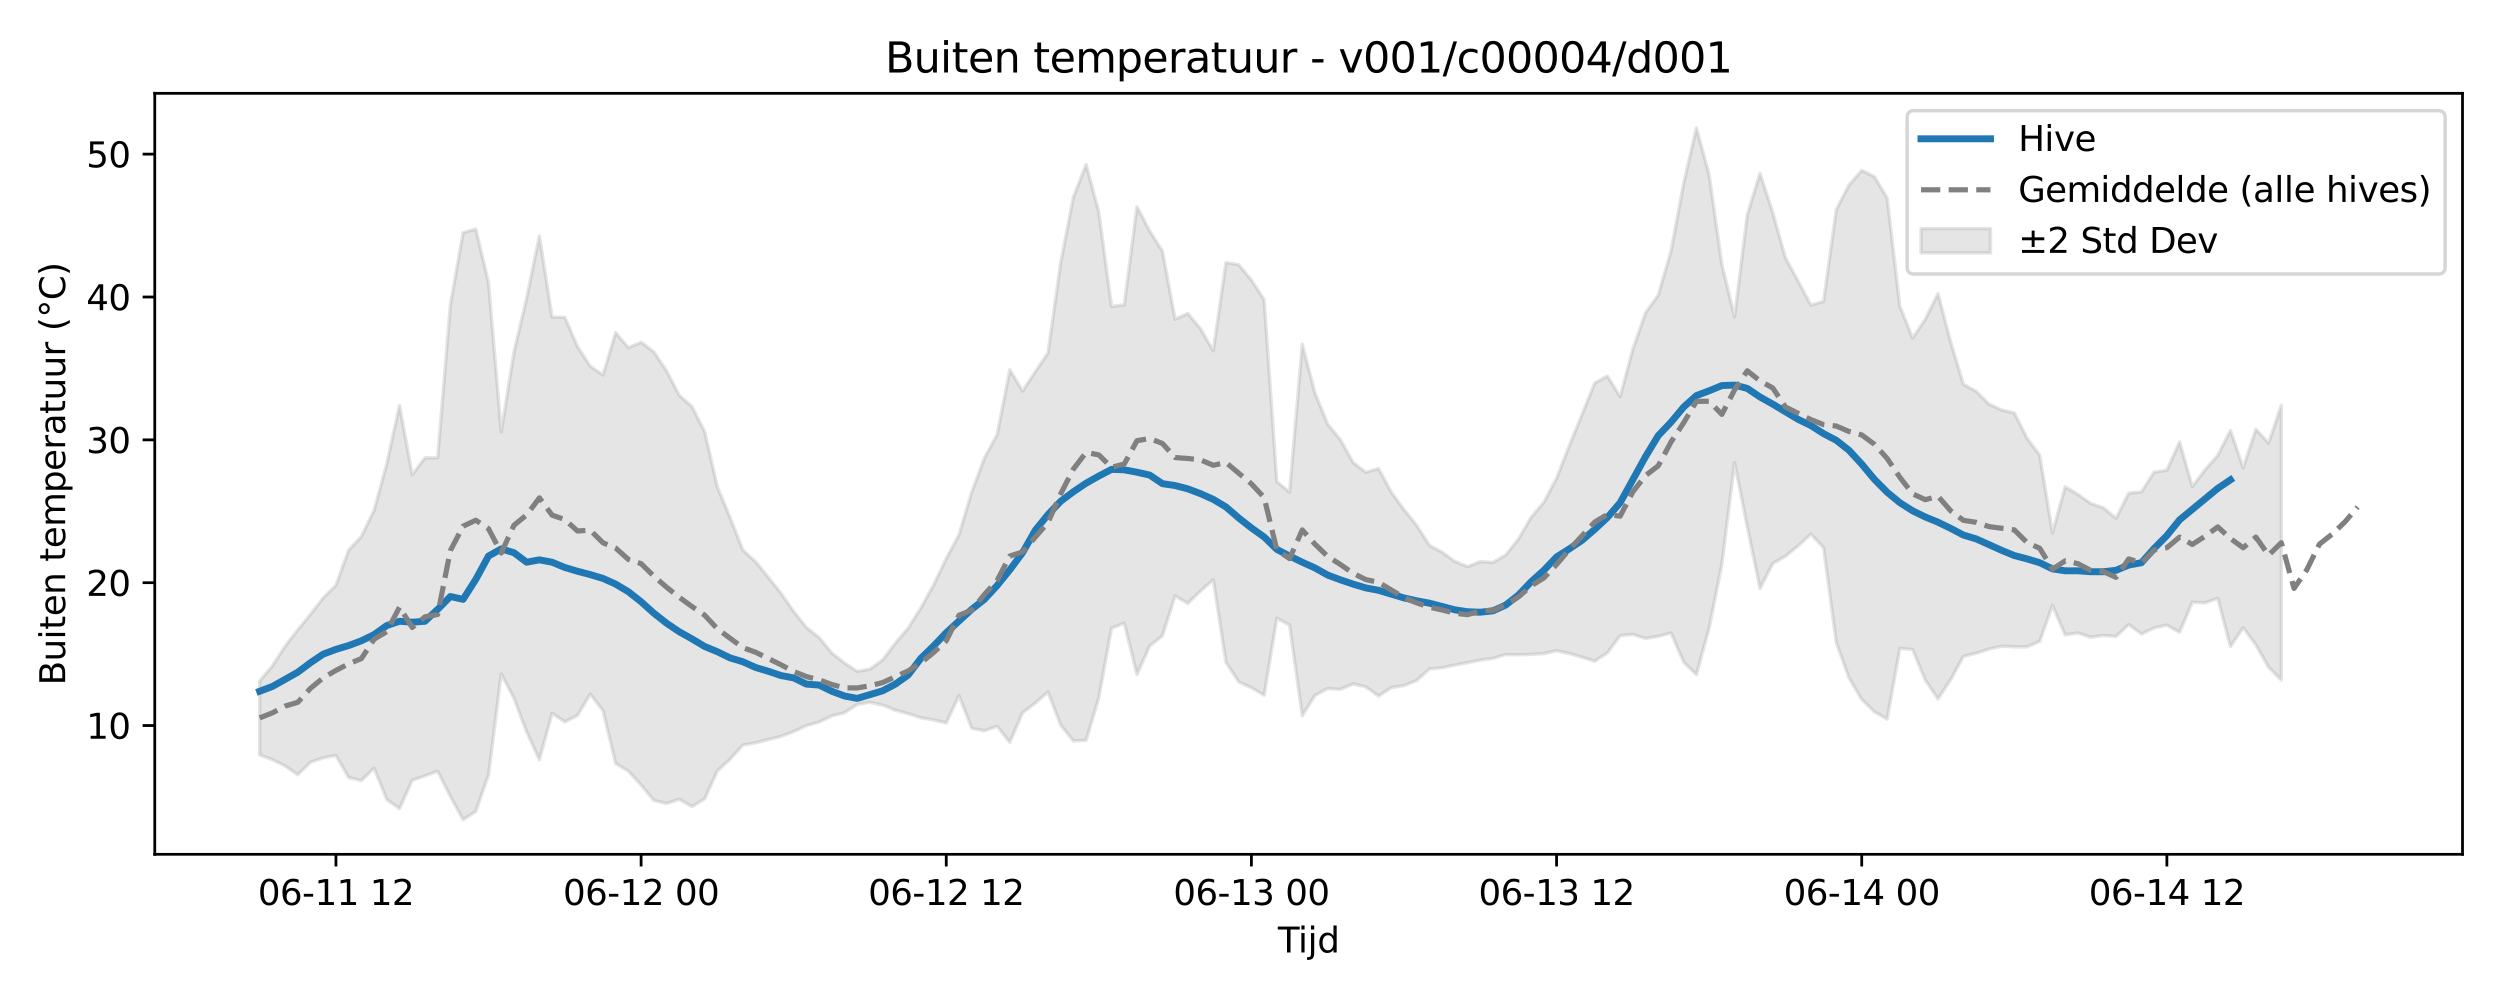 <?xml version="1.0" encoding="utf-8" standalone="no"?>
<!DOCTYPE svg PUBLIC "-//W3C//DTD SVG 1.1//EN"
  "http://www.w3.org/Graphics/SVG/1.1/DTD/svg11.dtd">
<svg xmlns:xlink="http://www.w3.org/1999/xlink" width="720pt" height="288pt" viewBox="0 0 720 288" xmlns="http://www.w3.org/2000/svg" version="1.1">
 <defs>
  <style type="text/css">*{stroke-linejoin: round; stroke-linecap: butt}</style>
 </defs>
 <g id="figure_1">
  <g id="patch_1">
   <path d="M 0 288 
L 720 288 
L 720 0 
L 0 0 
z
" style="fill: #ffffff"/>
  </g>
  <g id="axes_1">
   <g id="patch_2">
    <path d="M 44.57 246.04 
L 709.2 246.04 
L 709.2 26.88 
L 44.57 26.88 
z
" style="fill: #ffffff"/>
   </g>
   <g id="FillBetweenPolyCollection_1">
    <defs>
     <path id="m533633e74a" d="M 74.78 -91.904 
L 74.78 -70.591 
L 78.442 -69.198 
L 82.104 -67.422 
L 85.766 -64.878 
L 89.428 -68.494 
L 93.09 -69.743 
L 96.752 -70.419 
L 100.414 -64.082 
L 104.075 -63.199 
L 107.737 -66.755 
L 111.399 -57.731 
L 115.061 -55.103 
L 118.723 -63.294 
L 122.385 -64.554 
L 126.047 -65.884 
L 129.709 -58.637 
L 133.37 -51.922 
L 137.032 -54.33 
L 140.694 -64.82 
L 144.356 -93.885 
L 148.018 -86.885 
L 151.68 -77.226 
L 155.342 -69.175 
L 159.004 -82.584 
L 162.665 -80.111 
L 166.327 -81.947 
L 169.989 -88.091 
L 173.651 -83.366 
L 177.313 -68.123 
L 180.975 -65.893 
L 184.637 -61.909 
L 188.299 -57.49 
L 191.96 -56.58 
L 195.622 -57.818 
L 199.284 -55.735 
L 202.946 -57.925 
L 206.608 -66.005 
L 210.27 -69.334 
L 213.932 -73.397 
L 217.594 -74.063 
L 221.255 -74.992 
L 224.917 -75.94 
L 228.579 -77.316 
L 232.241 -79.008 
L 235.903 -80.032 
L 239.565 -81.819 
L 243.227 -82.743 
L 246.888 -85.122 
L 250.55 -85.739 
L 254.212 -84.918 
L 257.874 -83.447 
L 261.536 -82.466 
L 265.198 -81.281 
L 268.86 -80.646 
L 272.522 -79.786 
L 276.183 -87.664 
L 279.845 -78.261 
L 283.507 -77.539 
L 287.169 -78.819 
L 290.831 -74.211 
L 294.493 -82.722 
L 298.155 -85.509 
L 301.817 -88.695 
L 305.478 -79.175 
L 309.14 -74.599 
L 312.802 -74.792 
L 316.464 -87.072 
L 320.126 -107.075 
L 323.788 -108.524 
L 327.45 -93.724 
L 331.112 -101.958 
L 334.773 -104.877 
L 338.435 -116.391 
L 342.097 -114.198 
L 345.759 -117.793 
L 349.421 -121.011 
L 353.083 -97.241 
L 356.745 -91.611 
L 360.407 -89.948 
L 364.068 -87.763 
L 367.73 -109.946 
L 371.392 -107.989 
L 375.054 -81.884 
L 378.716 -87.737 
L 382.378 -89.696 
L 386.04 -89.464 
L 389.702 -91.005 
L 393.363 -90.182 
L 397.025 -87.53 
L 400.687 -89.96 
L 404.349 -90.575 
L 408.011 -92.031 
L 411.673 -95.336 
L 415.335 -95.686 
L 418.997 -96.459 
L 422.658 -97.16 
L 426.32 -97.886 
L 429.982 -98.392 
L 433.644 -99.476 
L 437.306 -99.409 
L 440.968 -99.533 
L 444.63 -99.753 
L 448.292 -100.59 
L 451.953 -99.787 
L 455.615 -98.732 
L 459.277 -97.575 
L 462.939 -99.994 
L 466.601 -104.958 
L 470.263 -105.278 
L 473.925 -104.135 
L 477.587 -104.698 
L 481.248 -105.718 
L 484.91 -97.284 
L 488.572 -93.685 
L 492.234 -107.173 
L 495.896 -125.453 
L 499.558 -154.742 
L 503.22 -136.271 
L 506.882 -118.524 
L 510.543 -125.703 
L 514.205 -127.816 
L 517.867 -130.785 
L 521.529 -134.175 
L 525.191 -130.238 
L 528.853 -102.945 
L 532.515 -92.761 
L 536.176 -86.554 
L 539.838 -82.988 
L 543.5 -80.922 
L 547.162 -101.246 
L 550.824 -100.953 
L 554.486 -92.119 
L 558.148 -86.724 
L 561.81 -92.29 
L 565.471 -98.98 
L 569.133 -99.862 
L 572.795 -101.04 
L 576.457 -101.89 
L 580.119 -101.702 
L 583.781 -101.694 
L 587.443 -103.3 
L 591.105 -113.636 
L 594.766 -105.153 
L 598.428 -105.709 
L 602.09 -104.473 
L 605.752 -104.99 
L 609.414 -104.713 
L 613.076 -108.129 
L 616.738 -105.4 
L 620.4 -107.16 
L 624.061 -107.966 
L 627.723 -105.892 
L 631.385 -114.566 
L 635.047 -114.397 
L 638.709 -115.687 
L 642.371 -101.789 
L 646.033 -107.228 
L 649.695 -102.258 
L 653.356 -95.813 
L 657.018 -92.14 
L 657.018 -171.267 
L 657.018 -171.267 
L 653.356 -160.395 
L 649.695 -164.349 
L 646.033 -153.254 
L 642.371 -164.041 
L 638.709 -156.826 
L 635.047 -152.685 
L 631.385 -147.827 
L 627.723 -160.724 
L 624.061 -152.562 
L 620.4 -152.023 
L 616.738 -146.351 
L 613.076 -145.953 
L 609.414 -138.728 
L 605.752 -141.755 
L 602.09 -143.026 
L 598.428 -145.63 
L 594.766 -147.786 
L 591.105 -134.522 
L 587.443 -156.907 
L 583.781 -161.805 
L 580.119 -169.087 
L 576.457 -169.928 
L 572.795 -171.646 
L 569.133 -175.293 
L 565.471 -177.295 
L 561.81 -189.448 
L 558.148 -203.424 
L 554.486 -196.064 
L 550.824 -190.622 
L 547.162 -199.819 
L 543.5 -230.986 
L 539.838 -237.102 
L 536.176 -238.93 
L 532.515 -234.689 
L 528.853 -227.658 
L 525.191 -201.189 
L 521.529 -200.131 
L 517.867 -207.041 
L 514.205 -213.758 
L 510.543 -226.842 
L 506.882 -238.044 
L 503.22 -226.148 
L 499.558 -196.706 
L 495.896 -211.87 
L 492.234 -237.692 
L 488.572 -251.158 
L 484.91 -235.259 
L 481.248 -215.678 
L 477.587 -203.023 
L 473.925 -197.944 
L 470.263 -187.457 
L 466.601 -173.75 
L 462.939 -179.693 
L 459.277 -177.704 
L 455.615 -168.574 
L 451.953 -159.624 
L 448.292 -150.26 
L 444.63 -143.339 
L 440.968 -139.014 
L 437.306 -132.732 
L 433.644 -128.139 
L 429.982 -126.029 
L 426.32 -126.255 
L 422.658 -124.793 
L 418.997 -126.317 
L 415.335 -128.951 
L 411.673 -130.927 
L 408.011 -136.701 
L 404.349 -141.213 
L 400.687 -146.255 
L 397.025 -153.044 
L 393.363 -151.97 
L 389.702 -154.771 
L 386.04 -161.366 
L 382.378 -165.816 
L 378.716 -174.808 
L 375.054 -188.883 
L 371.392 -146.257 
L 367.73 -149.293 
L 364.068 -201.7 
L 360.407 -207.351 
L 356.745 -211.761 
L 353.083 -212.361 
L 349.421 -186.985 
L 345.759 -193.298 
L 342.097 -197.716 
L 338.435 -196.072 
L 334.773 -215.696 
L 331.112 -221.475 
L 327.45 -228.436 
L 323.788 -200.236 
L 320.126 -199.726 
L 316.464 -226.899 
L 312.802 -240.609 
L 309.14 -231.242 
L 305.478 -212.365 
L 301.817 -186.349 
L 298.155 -180.935 
L 294.493 -175.376 
L 290.831 -181.497 
L 287.169 -162.803 
L 283.507 -156.051 
L 279.845 -146.278 
L 276.183 -133.963 
L 272.522 -127.141 
L 268.86 -119.483 
L 265.198 -112.892 
L 261.536 -107.065 
L 257.874 -102.792 
L 254.212 -97.932 
L 250.55 -95.289 
L 246.888 -94.632 
L 243.227 -97.057 
L 239.565 -99.915 
L 235.903 -104.385 
L 232.241 -107.29 
L 228.579 -111.901 
L 224.917 -117.156 
L 221.255 -121.768 
L 217.594 -126.261 
L 213.932 -129.572 
L 210.27 -138.925 
L 206.608 -147.759 
L 202.946 -163.724 
L 199.284 -170.897 
L 195.622 -174.146 
L 191.96 -181.202 
L 188.299 -186.679 
L 184.637 -189.43 
L 180.975 -187.876 
L 177.313 -192.189 
L 173.651 -180.002 
L 169.989 -182.526 
L 166.327 -188.199 
L 162.665 -196.618 
L 159.004 -196.691 
L 155.342 -220.043 
L 151.68 -202.167 
L 148.018 -186.573 
L 144.356 -163.603 
L 140.694 -206.632 
L 137.032 -222.014 
L 133.37 -221.006 
L 129.709 -200.245 
L 126.047 -156.164 
L 122.385 -156.158 
L 118.723 -151.27 
L 115.061 -171.223 
L 111.399 -154.479 
L 107.737 -141.044 
L 104.075 -133.451 
L 100.414 -129.551 
L 96.752 -119.444 
L 93.09 -115.83 
L 89.428 -111.064 
L 85.766 -106.603 
L 82.104 -101.871 
L 78.442 -96.196 
L 74.78 -91.904 
z
" style="stroke: #808080; stroke-opacity: 0.2"/>
    </defs>
    <g clip-path="url(#p02ded33368)">
     <use xlink:href="#m533633e74a" x="0" y="288" style="fill: #808080; fill-opacity: 0.2; stroke: #808080; stroke-opacity: 0.2"/>
    </g>
   </g>
   <g id="matplotlib.axis_1">
    <g id="xtick_1">
     <g id="line2d_1">
      <defs>
       <path id="mc090b89504" d="M 0 0 
L 0 3.5 
" style="stroke: #000000; stroke-width: 0.8"/>
      </defs>
      <g>
       <use xlink:href="#mc090b89504" x="96.752" y="246.04" style="stroke: #000000; stroke-width: 0.8"/>
      </g>
     </g>
     <g id="text_1">
      <!-- 06-11 12 -->
      <g transform="translate(74.271 260.638) scale(0.1 -0.1)">
       <defs>
        <path id="DejaVuSans-30" d="M 2034 4250 
Q 1547 4250 1301 3770 
Q 1056 3291 1056 2328 
Q 1056 1369 1301 889 
Q 1547 409 2034 409 
Q 2525 409 2770 889 
Q 3016 1369 3016 2328 
Q 3016 3291 2770 3770 
Q 2525 4250 2034 4250 
z
M 2034 4750 
Q 2819 4750 3233 4129 
Q 3647 3509 3647 2328 
Q 3647 1150 3233 529 
Q 2819 -91 2034 -91 
Q 1250 -91 836 529 
Q 422 1150 422 2328 
Q 422 3509 836 4129 
Q 1250 4750 2034 4750 
z
" transform="scale(0.016)"/>
        <path id="DejaVuSans-36" d="M 2113 2584 
Q 1688 2584 1439 2293 
Q 1191 2003 1191 1497 
Q 1191 994 1439 701 
Q 1688 409 2113 409 
Q 2538 409 2786 701 
Q 3034 994 3034 1497 
Q 3034 2003 2786 2293 
Q 2538 2584 2113 2584 
z
M 3366 4563 
L 3366 3988 
Q 3128 4100 2886 4159 
Q 2644 4219 2406 4219 
Q 1781 4219 1451 3797 
Q 1122 3375 1075 2522 
Q 1259 2794 1537 2939 
Q 1816 3084 2150 3084 
Q 2853 3084 3261 2657 
Q 3669 2231 3669 1497 
Q 3669 778 3244 343 
Q 2819 -91 2113 -91 
Q 1303 -91 875 529 
Q 447 1150 447 2328 
Q 447 3434 972 4092 
Q 1497 4750 2381 4750 
Q 2619 4750 2861 4703 
Q 3103 4656 3366 4563 
z
" transform="scale(0.016)"/>
        <path id="DejaVuSans-2d" d="M 313 2009 
L 1997 2009 
L 1997 1497 
L 313 1497 
L 313 2009 
z
" transform="scale(0.016)"/>
        <path id="DejaVuSans-31" d="M 794 531 
L 1825 531 
L 1825 4091 
L 703 3866 
L 703 4441 
L 1819 4666 
L 2450 4666 
L 2450 531 
L 3481 531 
L 3481 0 
L 794 0 
L 794 531 
z
" transform="scale(0.016)"/>
        <path id="DejaVuSans-20" transform="scale(0.016)"/>
        <path id="DejaVuSans-32" d="M 1228 531 
L 3431 531 
L 3431 0 
L 469 0 
L 469 531 
Q 828 903 1448 1529 
Q 2069 2156 2228 2338 
Q 2531 2678 2651 2914 
Q 2772 3150 2772 3378 
Q 2772 3750 2511 3984 
Q 2250 4219 1831 4219 
Q 1534 4219 1204 4116 
Q 875 4013 500 3803 
L 500 4441 
Q 881 4594 1212 4672 
Q 1544 4750 1819 4750 
Q 2544 4750 2975 4387 
Q 3406 4025 3406 3419 
Q 3406 3131 3298 2873 
Q 3191 2616 2906 2266 
Q 2828 2175 2409 1742 
Q 1991 1309 1228 531 
z
" transform="scale(0.016)"/>
       </defs>
       <use xlink:href="#DejaVuSans-30"/>
       <use xlink:href="#DejaVuSans-36" transform="translate(63.623 0)"/>
       <use xlink:href="#DejaVuSans-2d" transform="translate(127.246 0)"/>
       <use xlink:href="#DejaVuSans-31" transform="translate(163.33 0)"/>
       <use xlink:href="#DejaVuSans-31" transform="translate(226.953 0)"/>
       <use xlink:href="#DejaVuSans-20" transform="translate(290.576 0)"/>
       <use xlink:href="#DejaVuSans-31" transform="translate(322.363 0)"/>
       <use xlink:href="#DejaVuSans-32" transform="translate(385.986 0)"/>
      </g>
     </g>
    </g>
    <g id="xtick_2">
     <g id="line2d_2">
      <g>
       <use xlink:href="#mc090b89504" x="184.637" y="246.04" style="stroke: #000000; stroke-width: 0.8"/>
      </g>
     </g>
     <g id="text_2">
      <!-- 06-12 00 -->
      <g transform="translate(162.156 260.638) scale(0.1 -0.1)">
       <use xlink:href="#DejaVuSans-30"/>
       <use xlink:href="#DejaVuSans-36" transform="translate(63.623 0)"/>
       <use xlink:href="#DejaVuSans-2d" transform="translate(127.246 0)"/>
       <use xlink:href="#DejaVuSans-31" transform="translate(163.33 0)"/>
       <use xlink:href="#DejaVuSans-32" transform="translate(226.953 0)"/>
       <use xlink:href="#DejaVuSans-20" transform="translate(290.576 0)"/>
       <use xlink:href="#DejaVuSans-30" transform="translate(322.363 0)"/>
       <use xlink:href="#DejaVuSans-30" transform="translate(385.986 0)"/>
      </g>
     </g>
    </g>
    <g id="xtick_3">
     <g id="line2d_3">
      <g>
       <use xlink:href="#mc090b89504" x="272.522" y="246.04" style="stroke: #000000; stroke-width: 0.8"/>
      </g>
     </g>
     <g id="text_3">
      <!-- 06-12 12 -->
      <g transform="translate(250.041 260.638) scale(0.1 -0.1)">
       <use xlink:href="#DejaVuSans-30"/>
       <use xlink:href="#DejaVuSans-36" transform="translate(63.623 0)"/>
       <use xlink:href="#DejaVuSans-2d" transform="translate(127.246 0)"/>
       <use xlink:href="#DejaVuSans-31" transform="translate(163.33 0)"/>
       <use xlink:href="#DejaVuSans-32" transform="translate(226.953 0)"/>
       <use xlink:href="#DejaVuSans-20" transform="translate(290.576 0)"/>
       <use xlink:href="#DejaVuSans-31" transform="translate(322.363 0)"/>
       <use xlink:href="#DejaVuSans-32" transform="translate(385.986 0)"/>
      </g>
     </g>
    </g>
    <g id="xtick_4">
     <g id="line2d_4">
      <g>
       <use xlink:href="#mc090b89504" x="360.407" y="246.04" style="stroke: #000000; stroke-width: 0.8"/>
      </g>
     </g>
     <g id="text_4">
      <!-- 06-13 00 -->
      <g transform="translate(337.926 260.638) scale(0.1 -0.1)">
       <defs>
        <path id="DejaVuSans-33" d="M 2597 2516 
Q 3050 2419 3304 2112 
Q 3559 1806 3559 1356 
Q 3559 666 3084 287 
Q 2609 -91 1734 -91 
Q 1441 -91 1130 -33 
Q 819 25 488 141 
L 488 750 
Q 750 597 1062 519 
Q 1375 441 1716 441 
Q 2309 441 2620 675 
Q 2931 909 2931 1356 
Q 2931 1769 2642 2001 
Q 2353 2234 1838 2234 
L 1294 2234 
L 1294 2753 
L 1863 2753 
Q 2328 2753 2575 2939 
Q 2822 3125 2822 3475 
Q 2822 3834 2567 4026 
Q 2313 4219 1838 4219 
Q 1578 4219 1281 4162 
Q 984 4106 628 3988 
L 628 4550 
Q 988 4650 1302 4700 
Q 1616 4750 1894 4750 
Q 2613 4750 3031 4423 
Q 3450 4097 3450 3541 
Q 3450 3153 3228 2886 
Q 3006 2619 2597 2516 
z
" transform="scale(0.016)"/>
       </defs>
       <use xlink:href="#DejaVuSans-30"/>
       <use xlink:href="#DejaVuSans-36" transform="translate(63.623 0)"/>
       <use xlink:href="#DejaVuSans-2d" transform="translate(127.246 0)"/>
       <use xlink:href="#DejaVuSans-31" transform="translate(163.33 0)"/>
       <use xlink:href="#DejaVuSans-33" transform="translate(226.953 0)"/>
       <use xlink:href="#DejaVuSans-20" transform="translate(290.576 0)"/>
       <use xlink:href="#DejaVuSans-30" transform="translate(322.363 0)"/>
       <use xlink:href="#DejaVuSans-30" transform="translate(385.986 0)"/>
      </g>
     </g>
    </g>
    <g id="xtick_5">
     <g id="line2d_5">
      <g>
       <use xlink:href="#mc090b89504" x="448.292" y="246.04" style="stroke: #000000; stroke-width: 0.8"/>
      </g>
     </g>
     <g id="text_5">
      <!-- 06-13 12 -->
      <g transform="translate(425.811 260.638) scale(0.1 -0.1)">
       <use xlink:href="#DejaVuSans-30"/>
       <use xlink:href="#DejaVuSans-36" transform="translate(63.623 0)"/>
       <use xlink:href="#DejaVuSans-2d" transform="translate(127.246 0)"/>
       <use xlink:href="#DejaVuSans-31" transform="translate(163.33 0)"/>
       <use xlink:href="#DejaVuSans-33" transform="translate(226.953 0)"/>
       <use xlink:href="#DejaVuSans-20" transform="translate(290.576 0)"/>
       <use xlink:href="#DejaVuSans-31" transform="translate(322.363 0)"/>
       <use xlink:href="#DejaVuSans-32" transform="translate(385.986 0)"/>
      </g>
     </g>
    </g>
    <g id="xtick_6">
     <g id="line2d_6">
      <g>
       <use xlink:href="#mc090b89504" x="536.176" y="246.04" style="stroke: #000000; stroke-width: 0.8"/>
      </g>
     </g>
     <g id="text_6">
      <!-- 06-14 00 -->
      <g transform="translate(513.696 260.638) scale(0.1 -0.1)">
       <defs>
        <path id="DejaVuSans-34" d="M 2419 4116 
L 825 1625 
L 2419 1625 
L 2419 4116 
z
M 2253 4666 
L 3047 4666 
L 3047 1625 
L 3713 1625 
L 3713 1100 
L 3047 1100 
L 3047 0 
L 2419 0 
L 2419 1100 
L 313 1100 
L 313 1709 
L 2253 4666 
z
" transform="scale(0.016)"/>
       </defs>
       <use xlink:href="#DejaVuSans-30"/>
       <use xlink:href="#DejaVuSans-36" transform="translate(63.623 0)"/>
       <use xlink:href="#DejaVuSans-2d" transform="translate(127.246 0)"/>
       <use xlink:href="#DejaVuSans-31" transform="translate(163.33 0)"/>
       <use xlink:href="#DejaVuSans-34" transform="translate(226.953 0)"/>
       <use xlink:href="#DejaVuSans-20" transform="translate(290.576 0)"/>
       <use xlink:href="#DejaVuSans-30" transform="translate(322.363 0)"/>
       <use xlink:href="#DejaVuSans-30" transform="translate(385.986 0)"/>
      </g>
     </g>
    </g>
    <g id="xtick_7">
     <g id="line2d_7">
      <g>
       <use xlink:href="#mc090b89504" x="624.061" y="246.04" style="stroke: #000000; stroke-width: 0.8"/>
      </g>
     </g>
     <g id="text_7">
      <!-- 06-14 12 -->
      <g transform="translate(601.581 260.638) scale(0.1 -0.1)">
       <use xlink:href="#DejaVuSans-30"/>
       <use xlink:href="#DejaVuSans-36" transform="translate(63.623 0)"/>
       <use xlink:href="#DejaVuSans-2d" transform="translate(127.246 0)"/>
       <use xlink:href="#DejaVuSans-31" transform="translate(163.33 0)"/>
       <use xlink:href="#DejaVuSans-34" transform="translate(226.953 0)"/>
       <use xlink:href="#DejaVuSans-20" transform="translate(290.576 0)"/>
       <use xlink:href="#DejaVuSans-31" transform="translate(322.363 0)"/>
       <use xlink:href="#DejaVuSans-32" transform="translate(385.986 0)"/>
      </g>
     </g>
    </g>
    <g id="text_8">
     <!-- Tijd -->
     <g transform="translate(368.035 274.317) scale(0.1 -0.1)">
      <defs>
       <path id="DejaVuSans-54" d="M -19 4666 
L 3928 4666 
L 3928 4134 
L 2272 4134 
L 2272 0 
L 1638 0 
L 1638 4134 
L -19 4134 
L -19 4666 
z
" transform="scale(0.016)"/>
       <path id="DejaVuSans-69" d="M 603 3500 
L 1178 3500 
L 1178 0 
L 603 0 
L 603 3500 
z
M 603 4863 
L 1178 4863 
L 1178 4134 
L 603 4134 
L 603 4863 
z
" transform="scale(0.016)"/>
       <path id="DejaVuSans-6a" d="M 603 3500 
L 1178 3500 
L 1178 -63 
Q 1178 -731 923 -1031 
Q 669 -1331 103 -1331 
L -116 -1331 
L -116 -844 
L 38 -844 
Q 366 -844 484 -692 
Q 603 -541 603 -63 
L 603 3500 
z
M 603 4863 
L 1178 4863 
L 1178 4134 
L 603 4134 
L 603 4863 
z
" transform="scale(0.016)"/>
       <path id="DejaVuSans-64" d="M 2906 2969 
L 2906 4863 
L 3481 4863 
L 3481 0 
L 2906 0 
L 2906 525 
Q 2725 213 2448 61 
Q 2172 -91 1784 -91 
Q 1150 -91 751 415 
Q 353 922 353 1747 
Q 353 2572 751 3078 
Q 1150 3584 1784 3584 
Q 2172 3584 2448 3432 
Q 2725 3281 2906 2969 
z
M 947 1747 
Q 947 1113 1208 752 
Q 1469 391 1925 391 
Q 2381 391 2643 752 
Q 2906 1113 2906 1747 
Q 2906 2381 2643 2742 
Q 2381 3103 1925 3103 
Q 1469 3103 1208 2742 
Q 947 2381 947 1747 
z
" transform="scale(0.016)"/>
      </defs>
      <use xlink:href="#DejaVuSans-54"/>
      <use xlink:href="#DejaVuSans-69" transform="translate(57.959 0)"/>
      <use xlink:href="#DejaVuSans-6a" transform="translate(85.742 0)"/>
      <use xlink:href="#DejaVuSans-64" transform="translate(113.525 0)"/>
     </g>
    </g>
   </g>
   <g id="matplotlib.axis_2">
    <g id="ytick_1">
     <g id="line2d_8">
      <defs>
       <path id="m4b1607386e" d="M 0 0 
L -3.5 0 
" style="stroke: #000000; stroke-width: 0.8"/>
      </defs>
      <g>
       <use xlink:href="#m4b1607386e" x="44.57" y="208.956" style="stroke: #000000; stroke-width: 0.8"/>
      </g>
     </g>
     <g id="text_9">
      <!-- 10 -->
      <g transform="translate(24.845 212.756) scale(0.1 -0.1)">
       <use xlink:href="#DejaVuSans-31"/>
       <use xlink:href="#DejaVuSans-30" transform="translate(63.623 0)"/>
      </g>
     </g>
    </g>
    <g id="ytick_2">
     <g id="line2d_9">
      <g>
       <use xlink:href="#m4b1607386e" x="44.57" y="167.816" style="stroke: #000000; stroke-width: 0.8"/>
      </g>
     </g>
     <g id="text_10">
      <!-- 20 -->
      <g transform="translate(24.845 171.615) scale(0.1 -0.1)">
       <use xlink:href="#DejaVuSans-32"/>
       <use xlink:href="#DejaVuSans-30" transform="translate(63.623 0)"/>
      </g>
     </g>
    </g>
    <g id="ytick_3">
     <g id="line2d_10">
      <g>
       <use xlink:href="#m4b1607386e" x="44.57" y="126.675" style="stroke: #000000; stroke-width: 0.8"/>
      </g>
     </g>
     <g id="text_11">
      <!-- 30 -->
      <g transform="translate(24.845 130.474) scale(0.1 -0.1)">
       <use xlink:href="#DejaVuSans-33"/>
       <use xlink:href="#DejaVuSans-30" transform="translate(63.623 0)"/>
      </g>
     </g>
    </g>
    <g id="ytick_4">
     <g id="line2d_11">
      <g>
       <use xlink:href="#m4b1607386e" x="44.57" y="85.535" style="stroke: #000000; stroke-width: 0.8"/>
      </g>
     </g>
     <g id="text_12">
      <!-- 40 -->
      <g transform="translate(24.845 89.334) scale(0.1 -0.1)">
       <use xlink:href="#DejaVuSans-34"/>
       <use xlink:href="#DejaVuSans-30" transform="translate(63.623 0)"/>
      </g>
     </g>
    </g>
    <g id="ytick_5">
     <g id="line2d_12">
      <g>
       <use xlink:href="#m4b1607386e" x="44.57" y="44.394" style="stroke: #000000; stroke-width: 0.8"/>
      </g>
     </g>
     <g id="text_13">
      <!-- 50 -->
      <g transform="translate(24.845 48.193) scale(0.1 -0.1)">
       <defs>
        <path id="DejaVuSans-35" d="M 691 4666 
L 3169 4666 
L 3169 4134 
L 1269 4134 
L 1269 2991 
Q 1406 3038 1543 3061 
Q 1681 3084 1819 3084 
Q 2600 3084 3056 2656 
Q 3513 2228 3513 1497 
Q 3513 744 3044 326 
Q 2575 -91 1722 -91 
Q 1428 -91 1123 -41 
Q 819 9 494 109 
L 494 744 
Q 775 591 1075 516 
Q 1375 441 1709 441 
Q 2250 441 2565 725 
Q 2881 1009 2881 1497 
Q 2881 1984 2565 2268 
Q 2250 2553 1709 2553 
Q 1456 2553 1204 2497 
Q 953 2441 691 2322 
L 691 4666 
z
" transform="scale(0.016)"/>
       </defs>
       <use xlink:href="#DejaVuSans-35"/>
       <use xlink:href="#DejaVuSans-30" transform="translate(63.623 0)"/>
      </g>
     </g>
    </g>
    <g id="text_14">
     <!-- Buiten temperatuur (°C) -->
     <g transform="translate(18.765 197.355) rotate(-90) scale(0.1 -0.1)">
      <defs>
       <path id="DejaVuSans-42" d="M 1259 2228 
L 1259 519 
L 2272 519 
Q 2781 519 3026 730 
Q 3272 941 3272 1375 
Q 3272 1813 3026 2020 
Q 2781 2228 2272 2228 
L 1259 2228 
z
M 1259 4147 
L 1259 2741 
L 2194 2741 
Q 2656 2741 2882 2914 
Q 3109 3088 3109 3444 
Q 3109 3797 2882 3972 
Q 2656 4147 2194 4147 
L 1259 4147 
z
M 628 4666 
L 2241 4666 
Q 2963 4666 3353 4366 
Q 3744 4066 3744 3513 
Q 3744 3084 3544 2831 
Q 3344 2578 2956 2516 
Q 3422 2416 3680 2098 
Q 3938 1781 3938 1306 
Q 3938 681 3513 340 
Q 3088 0 2303 0 
L 628 0 
L 628 4666 
z
" transform="scale(0.016)"/>
       <path id="DejaVuSans-75" d="M 544 1381 
L 544 3500 
L 1119 3500 
L 1119 1403 
Q 1119 906 1312 657 
Q 1506 409 1894 409 
Q 2359 409 2629 706 
Q 2900 1003 2900 1516 
L 2900 3500 
L 3475 3500 
L 3475 0 
L 2900 0 
L 2900 538 
Q 2691 219 2414 64 
Q 2138 -91 1772 -91 
Q 1169 -91 856 284 
Q 544 659 544 1381 
z
M 1991 3584 
L 1991 3584 
z
" transform="scale(0.016)"/>
       <path id="DejaVuSans-74" d="M 1172 4494 
L 1172 3500 
L 2356 3500 
L 2356 3053 
L 1172 3053 
L 1172 1153 
Q 1172 725 1289 603 
Q 1406 481 1766 481 
L 2356 481 
L 2356 0 
L 1766 0 
Q 1100 0 847 248 
Q 594 497 594 1153 
L 594 3053 
L 172 3053 
L 172 3500 
L 594 3500 
L 594 4494 
L 1172 4494 
z
" transform="scale(0.016)"/>
       <path id="DejaVuSans-65" d="M 3597 1894 
L 3597 1613 
L 953 1613 
Q 991 1019 1311 708 
Q 1631 397 2203 397 
Q 2534 397 2845 478 
Q 3156 559 3463 722 
L 3463 178 
Q 3153 47 2828 -22 
Q 2503 -91 2169 -91 
Q 1331 -91 842 396 
Q 353 884 353 1716 
Q 353 2575 817 3079 
Q 1281 3584 2069 3584 
Q 2775 3584 3186 3129 
Q 3597 2675 3597 1894 
z
M 3022 2063 
Q 3016 2534 2758 2815 
Q 2500 3097 2075 3097 
Q 1594 3097 1305 2825 
Q 1016 2553 972 2059 
L 3022 2063 
z
" transform="scale(0.016)"/>
       <path id="DejaVuSans-6e" d="M 3513 2113 
L 3513 0 
L 2938 0 
L 2938 2094 
Q 2938 2591 2744 2837 
Q 2550 3084 2163 3084 
Q 1697 3084 1428 2787 
Q 1159 2491 1159 1978 
L 1159 0 
L 581 0 
L 581 3500 
L 1159 3500 
L 1159 2956 
Q 1366 3272 1645 3428 
Q 1925 3584 2291 3584 
Q 2894 3584 3203 3211 
Q 3513 2838 3513 2113 
z
" transform="scale(0.016)"/>
       <path id="DejaVuSans-6d" d="M 3328 2828 
Q 3544 3216 3844 3400 
Q 4144 3584 4550 3584 
Q 5097 3584 5394 3201 
Q 5691 2819 5691 2113 
L 5691 0 
L 5113 0 
L 5113 2094 
Q 5113 2597 4934 2840 
Q 4756 3084 4391 3084 
Q 3944 3084 3684 2787 
Q 3425 2491 3425 1978 
L 3425 0 
L 2847 0 
L 2847 2094 
Q 2847 2600 2669 2842 
Q 2491 3084 2119 3084 
Q 1678 3084 1418 2786 
Q 1159 2488 1159 1978 
L 1159 0 
L 581 0 
L 581 3500 
L 1159 3500 
L 1159 2956 
Q 1356 3278 1631 3431 
Q 1906 3584 2284 3584 
Q 2666 3584 2933 3390 
Q 3200 3197 3328 2828 
z
" transform="scale(0.016)"/>
       <path id="DejaVuSans-70" d="M 1159 525 
L 1159 -1331 
L 581 -1331 
L 581 3500 
L 1159 3500 
L 1159 2969 
Q 1341 3281 1617 3432 
Q 1894 3584 2278 3584 
Q 2916 3584 3314 3078 
Q 3713 2572 3713 1747 
Q 3713 922 3314 415 
Q 2916 -91 2278 -91 
Q 1894 -91 1617 61 
Q 1341 213 1159 525 
z
M 3116 1747 
Q 3116 2381 2855 2742 
Q 2594 3103 2138 3103 
Q 1681 3103 1420 2742 
Q 1159 2381 1159 1747 
Q 1159 1113 1420 752 
Q 1681 391 2138 391 
Q 2594 391 2855 752 
Q 3116 1113 3116 1747 
z
" transform="scale(0.016)"/>
       <path id="DejaVuSans-72" d="M 2631 2963 
Q 2534 3019 2420 3045 
Q 2306 3072 2169 3072 
Q 1681 3072 1420 2755 
Q 1159 2438 1159 1844 
L 1159 0 
L 581 0 
L 581 3500 
L 1159 3500 
L 1159 2956 
Q 1341 3275 1631 3429 
Q 1922 3584 2338 3584 
Q 2397 3584 2469 3576 
Q 2541 3569 2628 3553 
L 2631 2963 
z
" transform="scale(0.016)"/>
       <path id="DejaVuSans-61" d="M 2194 1759 
Q 1497 1759 1228 1600 
Q 959 1441 959 1056 
Q 959 750 1161 570 
Q 1363 391 1709 391 
Q 2188 391 2477 730 
Q 2766 1069 2766 1631 
L 2766 1759 
L 2194 1759 
z
M 3341 1997 
L 3341 0 
L 2766 0 
L 2766 531 
Q 2569 213 2275 61 
Q 1981 -91 1556 -91 
Q 1019 -91 701 211 
Q 384 513 384 1019 
Q 384 1609 779 1909 
Q 1175 2209 1959 2209 
L 2766 2209 
L 2766 2266 
Q 2766 2663 2505 2880 
Q 2244 3097 1772 3097 
Q 1472 3097 1187 3025 
Q 903 2953 641 2809 
L 641 3341 
Q 956 3463 1253 3523 
Q 1550 3584 1831 3584 
Q 2591 3584 2966 3190 
Q 3341 2797 3341 1997 
z
" transform="scale(0.016)"/>
       <path id="DejaVuSans-28" d="M 1984 4856 
Q 1566 4138 1362 3434 
Q 1159 2731 1159 2009 
Q 1159 1288 1364 580 
Q 1569 -128 1984 -844 
L 1484 -844 
Q 1016 -109 783 600 
Q 550 1309 550 2009 
Q 550 2706 781 3412 
Q 1013 4119 1484 4856 
L 1984 4856 
z
" transform="scale(0.016)"/>
       <path id="DejaVuSans-b0" d="M 1600 4347 
Q 1350 4347 1178 4173 
Q 1006 4000 1006 3750 
Q 1006 3503 1178 3333 
Q 1350 3163 1600 3163 
Q 1850 3163 2022 3333 
Q 2194 3503 2194 3750 
Q 2194 3997 2020 4172 
Q 1847 4347 1600 4347 
z
M 1600 4750 
Q 1800 4750 1984 4673 
Q 2169 4597 2303 4453 
Q 2447 4313 2519 4134 
Q 2591 3956 2591 3750 
Q 2591 3338 2302 3052 
Q 2013 2766 1594 2766 
Q 1172 2766 890 3047 
Q 609 3328 609 3750 
Q 609 4169 896 4459 
Q 1184 4750 1600 4750 
z
" transform="scale(0.016)"/>
       <path id="DejaVuSans-43" d="M 4122 4306 
L 4122 3641 
Q 3803 3938 3442 4084 
Q 3081 4231 2675 4231 
Q 1875 4231 1450 3742 
Q 1025 3253 1025 2328 
Q 1025 1406 1450 917 
Q 1875 428 2675 428 
Q 3081 428 3442 575 
Q 3803 722 4122 1019 
L 4122 359 
Q 3791 134 3420 21 
Q 3050 -91 2638 -91 
Q 1578 -91 968 557 
Q 359 1206 359 2328 
Q 359 3453 968 4101 
Q 1578 4750 2638 4750 
Q 3056 4750 3426 4639 
Q 3797 4528 4122 4306 
z
" transform="scale(0.016)"/>
       <path id="DejaVuSans-29" d="M 513 4856 
L 1013 4856 
Q 1481 4119 1714 3412 
Q 1947 2706 1947 2009 
Q 1947 1309 1714 600 
Q 1481 -109 1013 -844 
L 513 -844 
Q 928 -128 1133 580 
Q 1338 1288 1338 2009 
Q 1338 2731 1133 3434 
Q 928 4138 513 4856 
z
" transform="scale(0.016)"/>
      </defs>
      <use xlink:href="#DejaVuSans-42"/>
      <use xlink:href="#DejaVuSans-75" transform="translate(68.604 0)"/>
      <use xlink:href="#DejaVuSans-69" transform="translate(131.982 0)"/>
      <use xlink:href="#DejaVuSans-74" transform="translate(159.766 0)"/>
      <use xlink:href="#DejaVuSans-65" transform="translate(198.975 0)"/>
      <use xlink:href="#DejaVuSans-6e" transform="translate(260.498 0)"/>
      <use xlink:href="#DejaVuSans-20" transform="translate(323.877 0)"/>
      <use xlink:href="#DejaVuSans-74" transform="translate(355.664 0)"/>
      <use xlink:href="#DejaVuSans-65" transform="translate(394.873 0)"/>
      <use xlink:href="#DejaVuSans-6d" transform="translate(456.396 0)"/>
      <use xlink:href="#DejaVuSans-70" transform="translate(553.809 0)"/>
      <use xlink:href="#DejaVuSans-65" transform="translate(617.285 0)"/>
      <use xlink:href="#DejaVuSans-72" transform="translate(678.809 0)"/>
      <use xlink:href="#DejaVuSans-61" transform="translate(719.922 0)"/>
      <use xlink:href="#DejaVuSans-74" transform="translate(781.201 0)"/>
      <use xlink:href="#DejaVuSans-75" transform="translate(820.41 0)"/>
      <use xlink:href="#DejaVuSans-75" transform="translate(883.789 0)"/>
      <use xlink:href="#DejaVuSans-72" transform="translate(947.168 0)"/>
      <use xlink:href="#DejaVuSans-20" transform="translate(988.281 0)"/>
      <use xlink:href="#DejaVuSans-28" transform="translate(1020.068 0)"/>
      <use xlink:href="#DejaVuSans-b0" transform="translate(1059.082 0)"/>
      <use xlink:href="#DejaVuSans-43" transform="translate(1109.082 0)"/>
      <use xlink:href="#DejaVuSans-29" transform="translate(1178.906 0)"/>
     </g>
    </g>
   </g>
   <g id="line2d_13">
    <path d="M 74.78 199.083 
L 78.442 197.711 
L 85.766 193.597 
L 89.428 190.855 
L 93.09 188.386 
L 96.752 187.015 
L 100.414 185.918 
L 104.075 184.546 
L 107.737 182.764 
L 111.399 180.158 
L 115.061 178.924 
L 118.723 179.198 
L 122.385 178.924 
L 126.047 175.495 
L 129.709 171.793 
L 133.37 172.616 
L 137.032 166.856 
L 140.694 160.136 
L 144.356 158.079 
L 148.018 159.176 
L 151.68 161.919 
L 155.342 161.233 
L 159.004 161.919 
L 162.665 163.427 
L 166.327 164.525 
L 169.989 165.484 
L 173.651 166.582 
L 177.313 168.227 
L 180.975 170.421 
L 184.637 173.301 
L 188.299 176.592 
L 191.96 179.472 
L 195.622 181.941 
L 199.284 183.998 
L 202.946 186.192 
L 206.608 187.7 
L 210.27 189.483 
L 213.932 190.58 
L 217.594 192.226 
L 221.255 193.323 
L 224.917 194.557 
L 228.579 195.243 
L 232.241 197.026 
L 235.903 197.3 
L 239.565 199.083 
L 243.227 200.454 
L 246.888 201.14 
L 254.212 198.946 
L 257.874 197.026 
L 261.536 194.42 
L 265.198 189.62 
L 268.86 186.055 
L 272.522 182.215 
L 279.845 175.495 
L 283.507 172.616 
L 287.169 168.639 
L 290.831 164.113 
L 294.493 159.176 
L 298.155 152.731 
L 301.817 148.205 
L 305.478 144.366 
L 309.14 141.623 
L 312.802 139.154 
L 316.464 137.097 
L 320.126 135.178 
L 323.788 135.315 
L 327.45 136 
L 331.112 136.823 
L 334.773 139.292 
L 338.435 139.84 
L 342.097 140.8 
L 345.759 142.171 
L 349.421 143.817 
L 353.083 146.011 
L 356.745 149.165 
L 360.407 152.045 
L 364.068 154.651 
L 367.73 158.216 
L 371.392 160.136 
L 375.054 161.919 
L 378.716 163.565 
L 382.378 165.622 
L 386.04 166.993 
L 389.702 168.227 
L 393.363 169.324 
L 397.025 170.01 
L 404.349 172.204 
L 408.011 173.027 
L 411.673 173.713 
L 418.997 175.633 
L 422.658 176.181 
L 426.32 176.318 
L 429.982 175.907 
L 433.644 174.261 
L 437.306 171.381 
L 440.968 167.542 
L 444.63 164.25 
L 448.292 160.41 
L 451.953 158.079 
L 455.615 155.611 
L 459.277 152.457 
L 462.939 149.028 
L 466.601 144.777 
L 473.925 131.475 
L 477.587 125.441 
L 481.248 121.601 
L 484.91 117.213 
L 488.572 113.922 
L 492.234 112.55 
L 495.896 111.042 
L 499.558 110.905 
L 503.22 111.865 
L 506.882 114.333 
L 510.543 116.39 
L 517.867 120.778 
L 521.529 122.561 
L 525.191 124.892 
L 528.853 126.812 
L 532.515 129.692 
L 536.176 133.669 
L 539.838 138.057 
L 543.5 141.76 
L 547.162 144.777 
L 550.824 147.108 
L 554.486 148.891 
L 558.148 150.4 
L 561.81 152.182 
L 565.471 154.102 
L 569.133 155.199 
L 576.457 158.491 
L 580.119 159.999 
L 583.781 160.959 
L 587.443 162.056 
L 591.105 163.839 
L 594.766 164.387 
L 598.428 164.387 
L 602.09 164.662 
L 605.752 164.662 
L 609.414 164.25 
L 613.076 162.742 
L 616.738 162.056 
L 620.4 157.942 
L 624.061 154.239 
L 627.723 149.714 
L 638.709 140.663 
L 642.371 138.195 
L 642.371 138.195 
" clip-path="url(#p02ded33368)" style="fill: none; stroke: #1f77b4; stroke-width: 2; stroke-linecap: square"/>
   </g>
   <g id="line2d_14">
    <path d="M 74.78 206.752 
L 78.442 205.303 
L 82.104 203.353 
L 85.766 202.26 
L 89.428 198.221 
L 93.09 195.213 
L 96.752 193.068 
L 100.414 191.184 
L 104.075 189.675 
L 107.737 184.101 
L 111.399 181.895 
L 115.061 174.837 
L 118.723 180.718 
L 122.385 177.644 
L 126.047 176.976 
L 129.709 158.559 
L 133.37 151.536 
L 137.032 149.828 
L 140.694 152.274 
L 144.356 159.256 
L 148.018 151.271 
L 151.68 148.303 
L 155.342 143.391 
L 159.004 148.362 
L 162.665 149.636 
L 166.327 152.927 
L 169.989 152.692 
L 173.651 156.316 
L 177.313 157.844 
L 180.975 161.116 
L 184.637 162.33 
L 188.299 165.915 
L 191.96 169.109 
L 195.622 172.018 
L 199.284 174.684 
L 202.946 177.175 
L 206.608 181.118 
L 213.932 186.515 
L 217.594 187.838 
L 224.917 191.452 
L 228.579 193.392 
L 232.241 194.851 
L 235.903 195.791 
L 239.565 197.133 
L 243.227 198.1 
L 246.888 198.123 
L 250.55 197.486 
L 254.212 196.575 
L 261.536 193.235 
L 265.198 190.913 
L 268.86 187.936 
L 272.522 184.537 
L 276.183 177.187 
L 279.845 175.73 
L 283.507 171.205 
L 287.169 167.189 
L 290.831 160.146 
L 294.493 158.951 
L 301.817 150.478 
L 305.478 142.23 
L 309.14 135.08 
L 312.802 130.299 
L 316.464 131.015 
L 320.126 134.6 
L 323.788 133.62 
L 327.45 126.92 
L 331.112 126.283 
L 334.773 127.713 
L 338.435 131.769 
L 342.097 132.043 
L 345.759 132.454 
L 349.421 134.002 
L 353.083 133.199 
L 360.407 139.35 
L 364.068 143.269 
L 367.73 158.381 
L 371.392 160.877 
L 375.054 152.617 
L 378.716 156.727 
L 382.378 160.244 
L 386.04 162.585 
L 389.702 165.112 
L 393.363 166.924 
L 397.025 167.713 
L 404.349 172.106 
L 408.011 173.634 
L 411.673 174.868 
L 415.335 175.681 
L 418.997 176.612 
L 422.658 177.023 
L 426.32 175.93 
L 429.982 175.789 
L 433.644 174.193 
L 437.306 171.93 
L 440.968 168.727 
L 444.63 166.454 
L 448.292 162.575 
L 451.953 158.295 
L 459.277 150.36 
L 462.939 148.156 
L 466.601 148.646 
L 470.263 141.633 
L 473.925 136.96 
L 477.587 134.139 
L 481.248 127.302 
L 484.91 121.728 
L 488.572 115.579 
L 492.234 115.567 
L 495.896 119.338 
L 499.558 112.276 
L 503.22 106.791 
L 506.882 109.716 
L 510.543 111.727 
L 514.205 117.213 
L 521.529 120.847 
L 525.191 122.287 
L 528.853 122.698 
L 532.515 124.275 
L 536.176 125.258 
L 539.838 127.955 
L 543.5 132.046 
L 547.162 137.468 
L 550.824 142.213 
L 554.486 143.909 
L 558.148 142.926 
L 561.81 147.131 
L 565.471 149.862 
L 569.133 150.422 
L 572.795 151.657 
L 580.119 152.605 
L 583.781 156.251 
L 587.443 157.896 
L 591.105 163.921 
L 594.766 161.53 
L 598.428 162.33 
L 602.09 164.25 
L 605.752 164.627 
L 609.414 166.28 
L 613.076 160.959 
L 616.738 162.125 
L 620.4 158.408 
L 624.061 157.736 
L 627.723 154.692 
L 631.385 156.804 
L 635.047 154.459 
L 638.709 151.744 
L 642.371 155.085 
L 646.033 157.759 
L 649.695 154.696 
L 653.356 159.896 
L 657.018 156.296 
L 660.68 169.461 
L 664.342 164.113 
L 668.004 156.708 
L 671.666 153.828 
L 675.328 150.331 
L 678.99 146.011 
L 678.99 146.011 
" clip-path="url(#p02ded33368)" style="fill: none; stroke-dasharray: 5.55,2.4; stroke-dashoffset: 0; stroke: #808080; stroke-width: 1.5"/>
   </g>
   <g id="patch_3">
    <path d="M 44.57 246.04 
L 44.57 26.88 
" style="fill: none; stroke: #000000; stroke-width: 0.8; stroke-linejoin: miter; stroke-linecap: square"/>
   </g>
   <g id="patch_4">
    <path d="M 709.2 246.04 
L 709.2 26.88 
" style="fill: none; stroke: #000000; stroke-width: 0.8; stroke-linejoin: miter; stroke-linecap: square"/>
   </g>
   <g id="patch_5">
    <path d="M 44.57 246.04 
L 709.2 246.04 
" style="fill: none; stroke: #000000; stroke-width: 0.8; stroke-linejoin: miter; stroke-linecap: square"/>
   </g>
   <g id="patch_6">
    <path d="M 44.57 26.88 
L 709.2 26.88 
" style="fill: none; stroke: #000000; stroke-width: 0.8; stroke-linejoin: miter; stroke-linecap: square"/>
   </g>
   <g id="text_15">
    <!-- Buiten temperatuur - v001/c00004/d001 -->
    <g transform="translate(254.916 20.88) scale(0.12 -0.12)">
     <defs>
      <path id="DejaVuSans-76" d="M 191 3500 
L 800 3500 
L 1894 563 
L 2988 3500 
L 3597 3500 
L 2284 0 
L 1503 0 
L 191 3500 
z
" transform="scale(0.016)"/>
      <path id="DejaVuSans-2f" d="M 1625 4666 
L 2156 4666 
L 531 -594 
L 0 -594 
L 1625 4666 
z
" transform="scale(0.016)"/>
      <path id="DejaVuSans-63" d="M 3122 3366 
L 3122 2828 
Q 2878 2963 2633 3030 
Q 2388 3097 2138 3097 
Q 1578 3097 1268 2742 
Q 959 2388 959 1747 
Q 959 1106 1268 751 
Q 1578 397 2138 397 
Q 2388 397 2633 464 
Q 2878 531 3122 666 
L 3122 134 
Q 2881 22 2623 -34 
Q 2366 -91 2075 -91 
Q 1284 -91 818 406 
Q 353 903 353 1747 
Q 353 2603 823 3093 
Q 1294 3584 2113 3584 
Q 2378 3584 2631 3529 
Q 2884 3475 3122 3366 
z
" transform="scale(0.016)"/>
     </defs>
     <use xlink:href="#DejaVuSans-42"/>
     <use xlink:href="#DejaVuSans-75" transform="translate(68.604 0)"/>
     <use xlink:href="#DejaVuSans-69" transform="translate(131.982 0)"/>
     <use xlink:href="#DejaVuSans-74" transform="translate(159.766 0)"/>
     <use xlink:href="#DejaVuSans-65" transform="translate(198.975 0)"/>
     <use xlink:href="#DejaVuSans-6e" transform="translate(260.498 0)"/>
     <use xlink:href="#DejaVuSans-20" transform="translate(323.877 0)"/>
     <use xlink:href="#DejaVuSans-74" transform="translate(355.664 0)"/>
     <use xlink:href="#DejaVuSans-65" transform="translate(394.873 0)"/>
     <use xlink:href="#DejaVuSans-6d" transform="translate(456.396 0)"/>
     <use xlink:href="#DejaVuSans-70" transform="translate(553.809 0)"/>
     <use xlink:href="#DejaVuSans-65" transform="translate(617.285 0)"/>
     <use xlink:href="#DejaVuSans-72" transform="translate(678.809 0)"/>
     <use xlink:href="#DejaVuSans-61" transform="translate(719.922 0)"/>
     <use xlink:href="#DejaVuSans-74" transform="translate(781.201 0)"/>
     <use xlink:href="#DejaVuSans-75" transform="translate(820.41 0)"/>
     <use xlink:href="#DejaVuSans-75" transform="translate(883.789 0)"/>
     <use xlink:href="#DejaVuSans-72" transform="translate(947.168 0)"/>
     <use xlink:href="#DejaVuSans-20" transform="translate(988.281 0)"/>
     <use xlink:href="#DejaVuSans-2d" transform="translate(1020.068 0)"/>
     <use xlink:href="#DejaVuSans-20" transform="translate(1056.152 0)"/>
     <use xlink:href="#DejaVuSans-76" transform="translate(1087.939 0)"/>
     <use xlink:href="#DejaVuSans-30" transform="translate(1147.119 0)"/>
     <use xlink:href="#DejaVuSans-30" transform="translate(1210.742 0)"/>
     <use xlink:href="#DejaVuSans-31" transform="translate(1274.365 0)"/>
     <use xlink:href="#DejaVuSans-2f" transform="translate(1337.988 0)"/>
     <use xlink:href="#DejaVuSans-63" transform="translate(1371.68 0)"/>
     <use xlink:href="#DejaVuSans-30" transform="translate(1426.66 0)"/>
     <use xlink:href="#DejaVuSans-30" transform="translate(1490.283 0)"/>
     <use xlink:href="#DejaVuSans-30" transform="translate(1553.906 0)"/>
     <use xlink:href="#DejaVuSans-30" transform="translate(1617.529 0)"/>
     <use xlink:href="#DejaVuSans-34" transform="translate(1681.152 0)"/>
     <use xlink:href="#DejaVuSans-2f" transform="translate(1744.775 0)"/>
     <use xlink:href="#DejaVuSans-64" transform="translate(1778.467 0)"/>
     <use xlink:href="#DejaVuSans-30" transform="translate(1841.943 0)"/>
     <use xlink:href="#DejaVuSans-30" transform="translate(1905.566 0)"/>
     <use xlink:href="#DejaVuSans-31" transform="translate(1969.189 0)"/>
    </g>
   </g>
   <g id="legend_1">
    <g id="patch_7">
     <path d="M 551.256 78.914 
L 702.2 78.914 
Q 704.2 78.914 704.2 76.914 
L 704.2 33.88 
Q 704.2 31.88 702.2 31.88 
L 551.256 31.88 
Q 549.256 31.88 549.256 33.88 
L 549.256 76.914 
Q 549.256 78.914 551.256 78.914 
z
" style="fill: #ffffff; opacity: 0.8; stroke: #cccccc; stroke-linejoin: miter"/>
    </g>
    <g id="line2d_15">
     <path d="M 553.256 39.978 
L 563.256 39.978 
L 573.256 39.978 
" style="fill: none; stroke: #1f77b4; stroke-width: 2; stroke-linecap: square"/>
    </g>
    <g id="text_16">
     <!-- Hive -->
     <g transform="translate(581.256 43.478) scale(0.1 -0.1)">
      <defs>
       <path id="DejaVuSans-48" d="M 628 4666 
L 1259 4666 
L 1259 2753 
L 3553 2753 
L 3553 4666 
L 4184 4666 
L 4184 0 
L 3553 0 
L 3553 2222 
L 1259 2222 
L 1259 0 
L 628 0 
L 628 4666 
z
" transform="scale(0.016)"/>
      </defs>
      <use xlink:href="#DejaVuSans-48"/>
      <use xlink:href="#DejaVuSans-69" transform="translate(75.195 0)"/>
      <use xlink:href="#DejaVuSans-76" transform="translate(102.979 0)"/>
      <use xlink:href="#DejaVuSans-65" transform="translate(162.158 0)"/>
     </g>
    </g>
    <g id="line2d_16">
     <path d="M 553.256 54.657 
L 563.256 54.657 
L 573.256 54.657 
" style="fill: none; stroke-dasharray: 5.55,2.4; stroke-dashoffset: 0; stroke: #808080; stroke-width: 1.5"/>
    </g>
    <g id="text_17">
     <!-- Gemiddelde (alle hives) -->
     <g transform="translate(581.256 58.157) scale(0.1 -0.1)">
      <defs>
       <path id="DejaVuSans-47" d="M 3809 666 
L 3809 1919 
L 2778 1919 
L 2778 2438 
L 4434 2438 
L 4434 434 
Q 4069 175 3628 42 
Q 3188 -91 2688 -91 
Q 1594 -91 976 548 
Q 359 1188 359 2328 
Q 359 3472 976 4111 
Q 1594 4750 2688 4750 
Q 3144 4750 3555 4637 
Q 3966 4525 4313 4306 
L 4313 3634 
Q 3963 3931 3569 4081 
Q 3175 4231 2741 4231 
Q 1884 4231 1454 3753 
Q 1025 3275 1025 2328 
Q 1025 1384 1454 906 
Q 1884 428 2741 428 
Q 3075 428 3337 486 
Q 3600 544 3809 666 
z
" transform="scale(0.016)"/>
       <path id="DejaVuSans-6c" d="M 603 4863 
L 1178 4863 
L 1178 0 
L 603 0 
L 603 4863 
z
" transform="scale(0.016)"/>
       <path id="DejaVuSans-68" d="M 3513 2113 
L 3513 0 
L 2938 0 
L 2938 2094 
Q 2938 2591 2744 2837 
Q 2550 3084 2163 3084 
Q 1697 3084 1428 2787 
Q 1159 2491 1159 1978 
L 1159 0 
L 581 0 
L 581 4863 
L 1159 4863 
L 1159 2956 
Q 1366 3272 1645 3428 
Q 1925 3584 2291 3584 
Q 2894 3584 3203 3211 
Q 3513 2838 3513 2113 
z
" transform="scale(0.016)"/>
       <path id="DejaVuSans-73" d="M 2834 3397 
L 2834 2853 
Q 2591 2978 2328 3040 
Q 2066 3103 1784 3103 
Q 1356 3103 1142 2972 
Q 928 2841 928 2578 
Q 928 2378 1081 2264 
Q 1234 2150 1697 2047 
L 1894 2003 
Q 2506 1872 2764 1633 
Q 3022 1394 3022 966 
Q 3022 478 2636 193 
Q 2250 -91 1575 -91 
Q 1294 -91 989 -36 
Q 684 19 347 128 
L 347 722 
Q 666 556 975 473 
Q 1284 391 1588 391 
Q 1994 391 2212 530 
Q 2431 669 2431 922 
Q 2431 1156 2273 1281 
Q 2116 1406 1581 1522 
L 1381 1569 
Q 847 1681 609 1914 
Q 372 2147 372 2553 
Q 372 3047 722 3315 
Q 1072 3584 1716 3584 
Q 2034 3584 2315 3537 
Q 2597 3491 2834 3397 
z
" transform="scale(0.016)"/>
      </defs>
      <use xlink:href="#DejaVuSans-47"/>
      <use xlink:href="#DejaVuSans-65" transform="translate(77.49 0)"/>
      <use xlink:href="#DejaVuSans-6d" transform="translate(139.014 0)"/>
      <use xlink:href="#DejaVuSans-69" transform="translate(236.426 0)"/>
      <use xlink:href="#DejaVuSans-64" transform="translate(264.209 0)"/>
      <use xlink:href="#DejaVuSans-64" transform="translate(327.686 0)"/>
      <use xlink:href="#DejaVuSans-65" transform="translate(391.162 0)"/>
      <use xlink:href="#DejaVuSans-6c" transform="translate(452.686 0)"/>
      <use xlink:href="#DejaVuSans-64" transform="translate(480.469 0)"/>
      <use xlink:href="#DejaVuSans-65" transform="translate(543.945 0)"/>
      <use xlink:href="#DejaVuSans-20" transform="translate(605.469 0)"/>
      <use xlink:href="#DejaVuSans-28" transform="translate(637.256 0)"/>
      <use xlink:href="#DejaVuSans-61" transform="translate(676.27 0)"/>
      <use xlink:href="#DejaVuSans-6c" transform="translate(737.549 0)"/>
      <use xlink:href="#DejaVuSans-6c" transform="translate(765.332 0)"/>
      <use xlink:href="#DejaVuSans-65" transform="translate(793.115 0)"/>
      <use xlink:href="#DejaVuSans-20" transform="translate(854.639 0)"/>
      <use xlink:href="#DejaVuSans-68" transform="translate(886.426 0)"/>
      <use xlink:href="#DejaVuSans-69" transform="translate(949.805 0)"/>
      <use xlink:href="#DejaVuSans-76" transform="translate(977.588 0)"/>
      <use xlink:href="#DejaVuSans-65" transform="translate(1036.768 0)"/>
      <use xlink:href="#DejaVuSans-73" transform="translate(1098.291 0)"/>
      <use xlink:href="#DejaVuSans-29" transform="translate(1150.391 0)"/>
     </g>
    </g>
    <g id="patch_8">
     <path d="M 553.256 72.835 
L 573.256 72.835 
L 573.256 65.835 
L 553.256 65.835 
z
" style="fill: #808080; fill-opacity: 0.2; stroke: #808080; stroke-opacity: 0.2; stroke-linejoin: miter"/>
    </g>
    <g id="text_18">
     <!-- ±2 Std Dev -->
     <g transform="translate(581.256 72.835) scale(0.1 -0.1)">
      <defs>
       <path id="DejaVuSans-b1" d="M 2944 4013 
L 2944 2803 
L 4684 2803 
L 4684 2272 
L 2944 2272 
L 2944 1063 
L 2419 1063 
L 2419 2272 
L 678 2272 
L 678 2803 
L 2419 2803 
L 2419 4013 
L 2944 4013 
z
M 678 531 
L 4684 531 
L 4684 0 
L 678 0 
L 678 531 
z
" transform="scale(0.016)"/>
       <path id="DejaVuSans-53" d="M 3425 4513 
L 3425 3897 
Q 3066 4069 2747 4153 
Q 2428 4238 2131 4238 
Q 1616 4238 1336 4038 
Q 1056 3838 1056 3469 
Q 1056 3159 1242 3001 
Q 1428 2844 1947 2747 
L 2328 2669 
Q 3034 2534 3370 2195 
Q 3706 1856 3706 1288 
Q 3706 609 3251 259 
Q 2797 -91 1919 -91 
Q 1588 -91 1214 -16 
Q 841 59 441 206 
L 441 856 
Q 825 641 1194 531 
Q 1563 422 1919 422 
Q 2459 422 2753 634 
Q 3047 847 3047 1241 
Q 3047 1584 2836 1778 
Q 2625 1972 2144 2069 
L 1759 2144 
Q 1053 2284 737 2584 
Q 422 2884 422 3419 
Q 422 4038 858 4394 
Q 1294 4750 2059 4750 
Q 2388 4750 2728 4690 
Q 3069 4631 3425 4513 
z
" transform="scale(0.016)"/>
       <path id="DejaVuSans-44" d="M 1259 4147 
L 1259 519 
L 2022 519 
Q 2988 519 3436 956 
Q 3884 1394 3884 2338 
Q 3884 3275 3436 3711 
Q 2988 4147 2022 4147 
L 1259 4147 
z
M 628 4666 
L 1925 4666 
Q 3281 4666 3915 4102 
Q 4550 3538 4550 2338 
Q 4550 1131 3912 565 
Q 3275 0 1925 0 
L 628 0 
L 628 4666 
z
" transform="scale(0.016)"/>
      </defs>
      <use xlink:href="#DejaVuSans-b1"/>
      <use xlink:href="#DejaVuSans-32" transform="translate(83.789 0)"/>
      <use xlink:href="#DejaVuSans-20" transform="translate(147.412 0)"/>
      <use xlink:href="#DejaVuSans-53" transform="translate(179.199 0)"/>
      <use xlink:href="#DejaVuSans-74" transform="translate(242.676 0)"/>
      <use xlink:href="#DejaVuSans-64" transform="translate(281.885 0)"/>
      <use xlink:href="#DejaVuSans-20" transform="translate(345.361 0)"/>
      <use xlink:href="#DejaVuSans-44" transform="translate(377.148 0)"/>
      <use xlink:href="#DejaVuSans-65" transform="translate(454.15 0)"/>
      <use xlink:href="#DejaVuSans-76" transform="translate(515.674 0)"/>
     </g>
    </g>
   </g>
  </g>
 </g>
 <defs>
  <clipPath id="p02ded33368">
   <rect x="44.57" y="26.88" width="664.63" height="219.16"/>
  </clipPath>
 </defs>
</svg>

